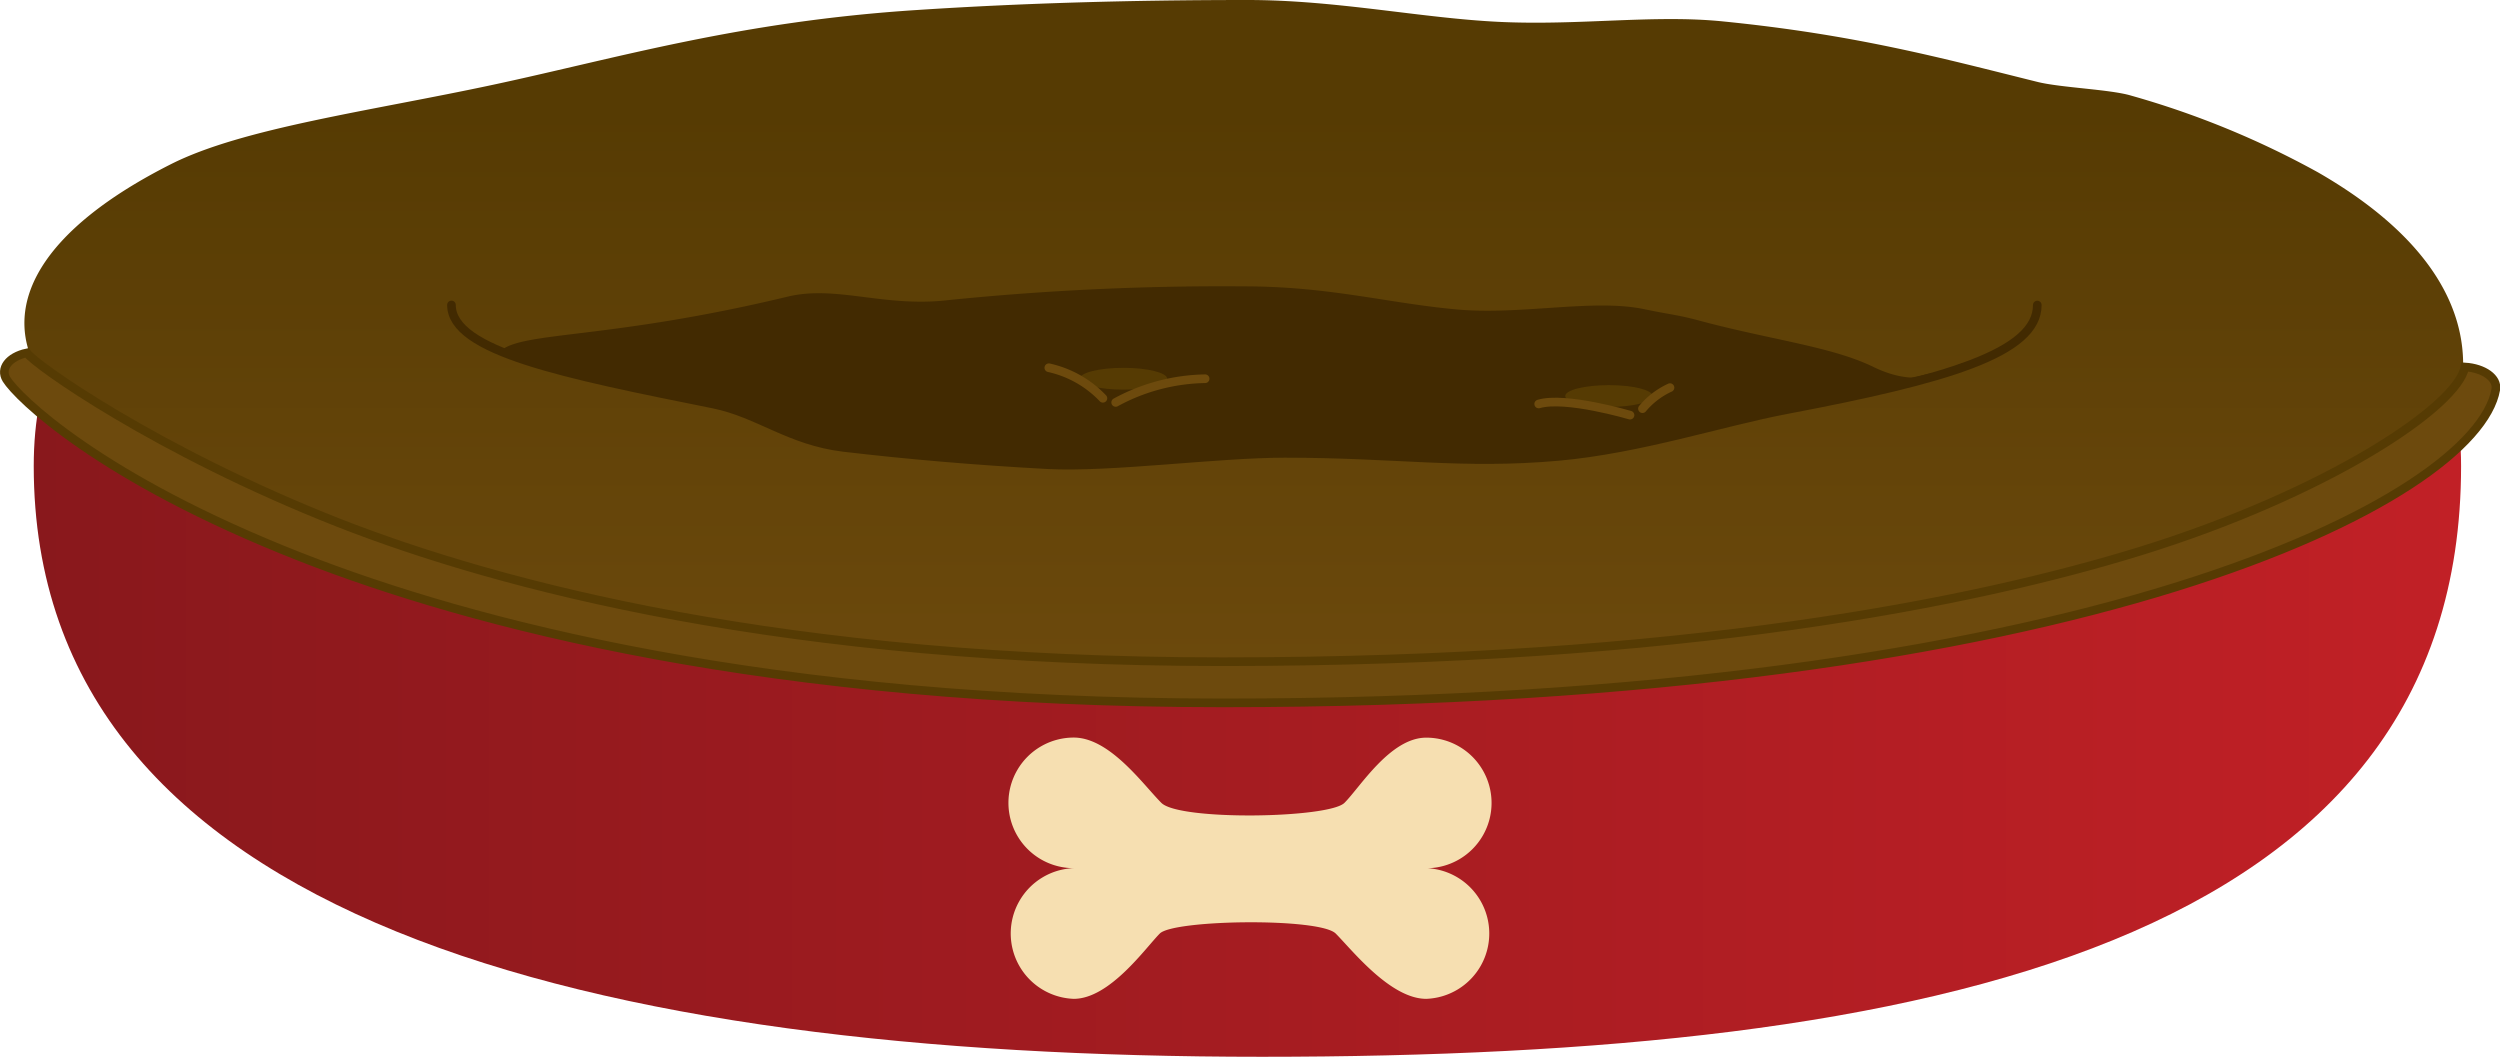 <svg xmlns="http://www.w3.org/2000/svg" xmlns:xlink="http://www.w3.org/1999/xlink" viewBox="0 0 289.06 122.19"><defs><style>.cls-1{fill:url(#linear-gradient);}.cls-2{fill:url(#linear-gradient-2);}.cls-3{fill:#6d4a0d;stroke:#563b03;}.cls-3,.cls-4,.cls-7{stroke-miterlimit:10;}.cls-4,.cls-7{fill:none;stroke-linecap:round;}.cls-4{stroke:#422a01;}.cls-5{fill:#422a01;}.cls-6{fill:#563b03;}.cls-7{stroke:#6d4a0d;}.cls-8{fill:#f6dfb1;}</style><linearGradient id="linear-gradient" x1="3.9" y1="71.14" x2="284.56" y2="71.14" gradientUnits="userSpaceOnUse"><stop offset="0" stop-color="#89181c"/><stop offset="1" stop-color="#c12026"/></linearGradient><linearGradient id="linear-gradient-2" x1="143.81" x2="143.81" y2="81.27" gradientUnits="userSpaceOnUse"><stop offset="0.16" stop-color="#563b03"/><stop offset="1" stop-color="#6d4a0d"/></linearGradient></defs><title>Asset 19</title><g id="Layer_2" data-name="Layer 2"><g id="Layer_1-2" data-name="Layer 1"><g id="Bed"><path class="cls-1" d="M284.56,53.89c0,55.13-61.16,68.3-138.66,68.3s-142-15.85-142-68.3c0-43.11,60-32.68,137.52-32.68S284.56,10.78,284.56,53.89Z"/><path class="cls-2" d="M4.5,43.18C6.91,47.29,43,81.27,141.42,81.27S282.71,56.43,284.56,45.06C286,36.22,281,27.39,268,19.92a101.83,101.83,0,0,0-21.61-8.87c-2.41-.72-8.14-.91-10.81-1.58-11-2.73-20.95-5.46-36.42-7-7.9-.79-16.43.48-25.58.07S154.66,0,144.23,0q-20.56,0-38.09,1.15C85.57,2.46,71.43,6.71,57.06,9.79s-29,5-37.31,9.2C4.84,26.52-.15,35.26,4.5,43.18Z"/><path class="cls-3" d="M141.42,81.27c-52.63,0-87.06-9.18-106.68-16.87C11.46,55.27,2,45.88.75,43.86,0,42.63,1,41.26,3.11,40.8h0c.78,1.26,15,11.36,36,19.63,18.71,7.33,51.64,16.08,102.28,16.08,53.45,0,87.12-6.94,106-12.76C269.07,57.05,284.19,47,285,42.43h0c2.2.14,3.8,1.3,3.57,2.61C286.36,57.67,241,81.27,141.42,81.27Z"/><path class="cls-4" d="M235.56,35.27c0,5.57-10.65,8.62-29,12.1-7.47,1.42-16.93,4.55-26.35,5.4-11.13,1-18.75-.35-31.65-.35-7.85,0-20.14,1.69-27.42,1.31-8.39-.45-16.33-1.14-23.61-2-6.27-.76-9.77-3.92-15-5-17.28-3.47-30.33-6.09-30.33-11.47"/><path class="cls-5" d="M101.21,52.13l-1.74-.2Z"/><path class="cls-5" d="M104.27,52.45l-1.8-.19Z"/><path class="cls-5" d="M115,53.35l-3.21-.23Z"/><path class="cls-5" d="M107.44,52.75l-1.93-.18Z"/><path class="cls-5" d="M118.26,53.56l-2.67-.17Z"/><path class="cls-5" d="M110.86,53l-2.24-.18Z"/><path class="cls-5" d="M180.21,52.77h.09l-.28,0Z"/><path class="cls-5" d="M121.14,53.73h.13l-1.84-.1Z"/><path class="cls-5" d="M97.53,51.7l.71.09-.87-.11Z"/><path class="cls-5" d="M111.78,53.12l-.92-.08Z"/><path class="cls-5" d="M115.59,53.39l-.6,0Z"/><path class="cls-5" d="M119.43,53.63l-1.17-.07Z"/><path class="cls-5" d="M143.81,33.11a314.08,314.08,0,0,0-34.07,1.58c-7.46.9-13-1.74-18.63-.4-20.78,5-30.73,4-33.26,6.31,5.41,2.26,14.29,4,24.71,6.14,5.16,1,8.64,4.14,14.81,4.94l.87.11,1.23.14,1.74.2,1.26.13,1.8.19,1.24.12,1.93.18,1.18.11,2.24.18.92.08,3.21.23.6,0,2.67.17,1.17.07,1.84.1c7.29.36,19.48-1.31,27.29-1.31,12.83,0,20.43,1.33,31.46.36l.28,0c9.39-.86,18.82-4,26.26-5.39,9.1-1.73,16.3-3.35,21.25-5.22-1.31-1.2-4.1,3.75-11.21.29-4.79-2.34-11.94-3.15-20.08-5.34-2.53-.69-3.5-.72-6.39-1.33-6-1.26-14.4.76-22,0C160.23,35,153.63,33.11,143.81,33.11Z"/><path class="cls-5" d="M108.62,52.86l-1.18-.11Z"/><path class="cls-5" d="M227.81,42.15c-4.95,1.87-12.15,3.49-21.25,5.22-7.44,1.42-16.87,4.53-26.26,5.39"/><path class="cls-5" d="M105.51,52.57l-1.24-.12Z"/><path class="cls-5" d="M102.47,52.26l-1.26-.13Z"/><path class="cls-5" d="M99.47,51.93l-1.23-.14Z"/><ellipse class="cls-6" cx="129.9" cy="43.79" rx="5.05" ry="1.26"/><ellipse class="cls-6" cx="186.03" cy="45.79" rx="5.05" ry="1.26"/><path class="cls-7" d="M129,46.53a22.36,22.36,0,0,1,10.34-2.74"/><path class="cls-7" d="M121.27,42.52a12.26,12.26,0,0,1,6.25,3.53"/><path class="cls-7" d="M177.91,46.71C181,45.79,188.47,48,188.47,48"/><path class="cls-7" d="M193.09,44.82a9.08,9.08,0,0,0-3.18,2.43"/><path class="cls-8" d="M164.91,100.39h0a7.55,7.55,0,1,0,0-15.1c-4.17,0-7.66,5.75-9.46,7.54s-19.08,2.09-21.17,0-5.95-7.55-10.13-7.55a7.55,7.55,0,0,0,0,15.1v0a7.56,7.56,0,0,0,0,15.11c4.18,0,8.33-5.93,9.95-7.55s18.49-1.85,20.34,0,6.3,7.55,10.47,7.55a7.56,7.56,0,0,0,0-15.11Z"/></g></g></g></svg>